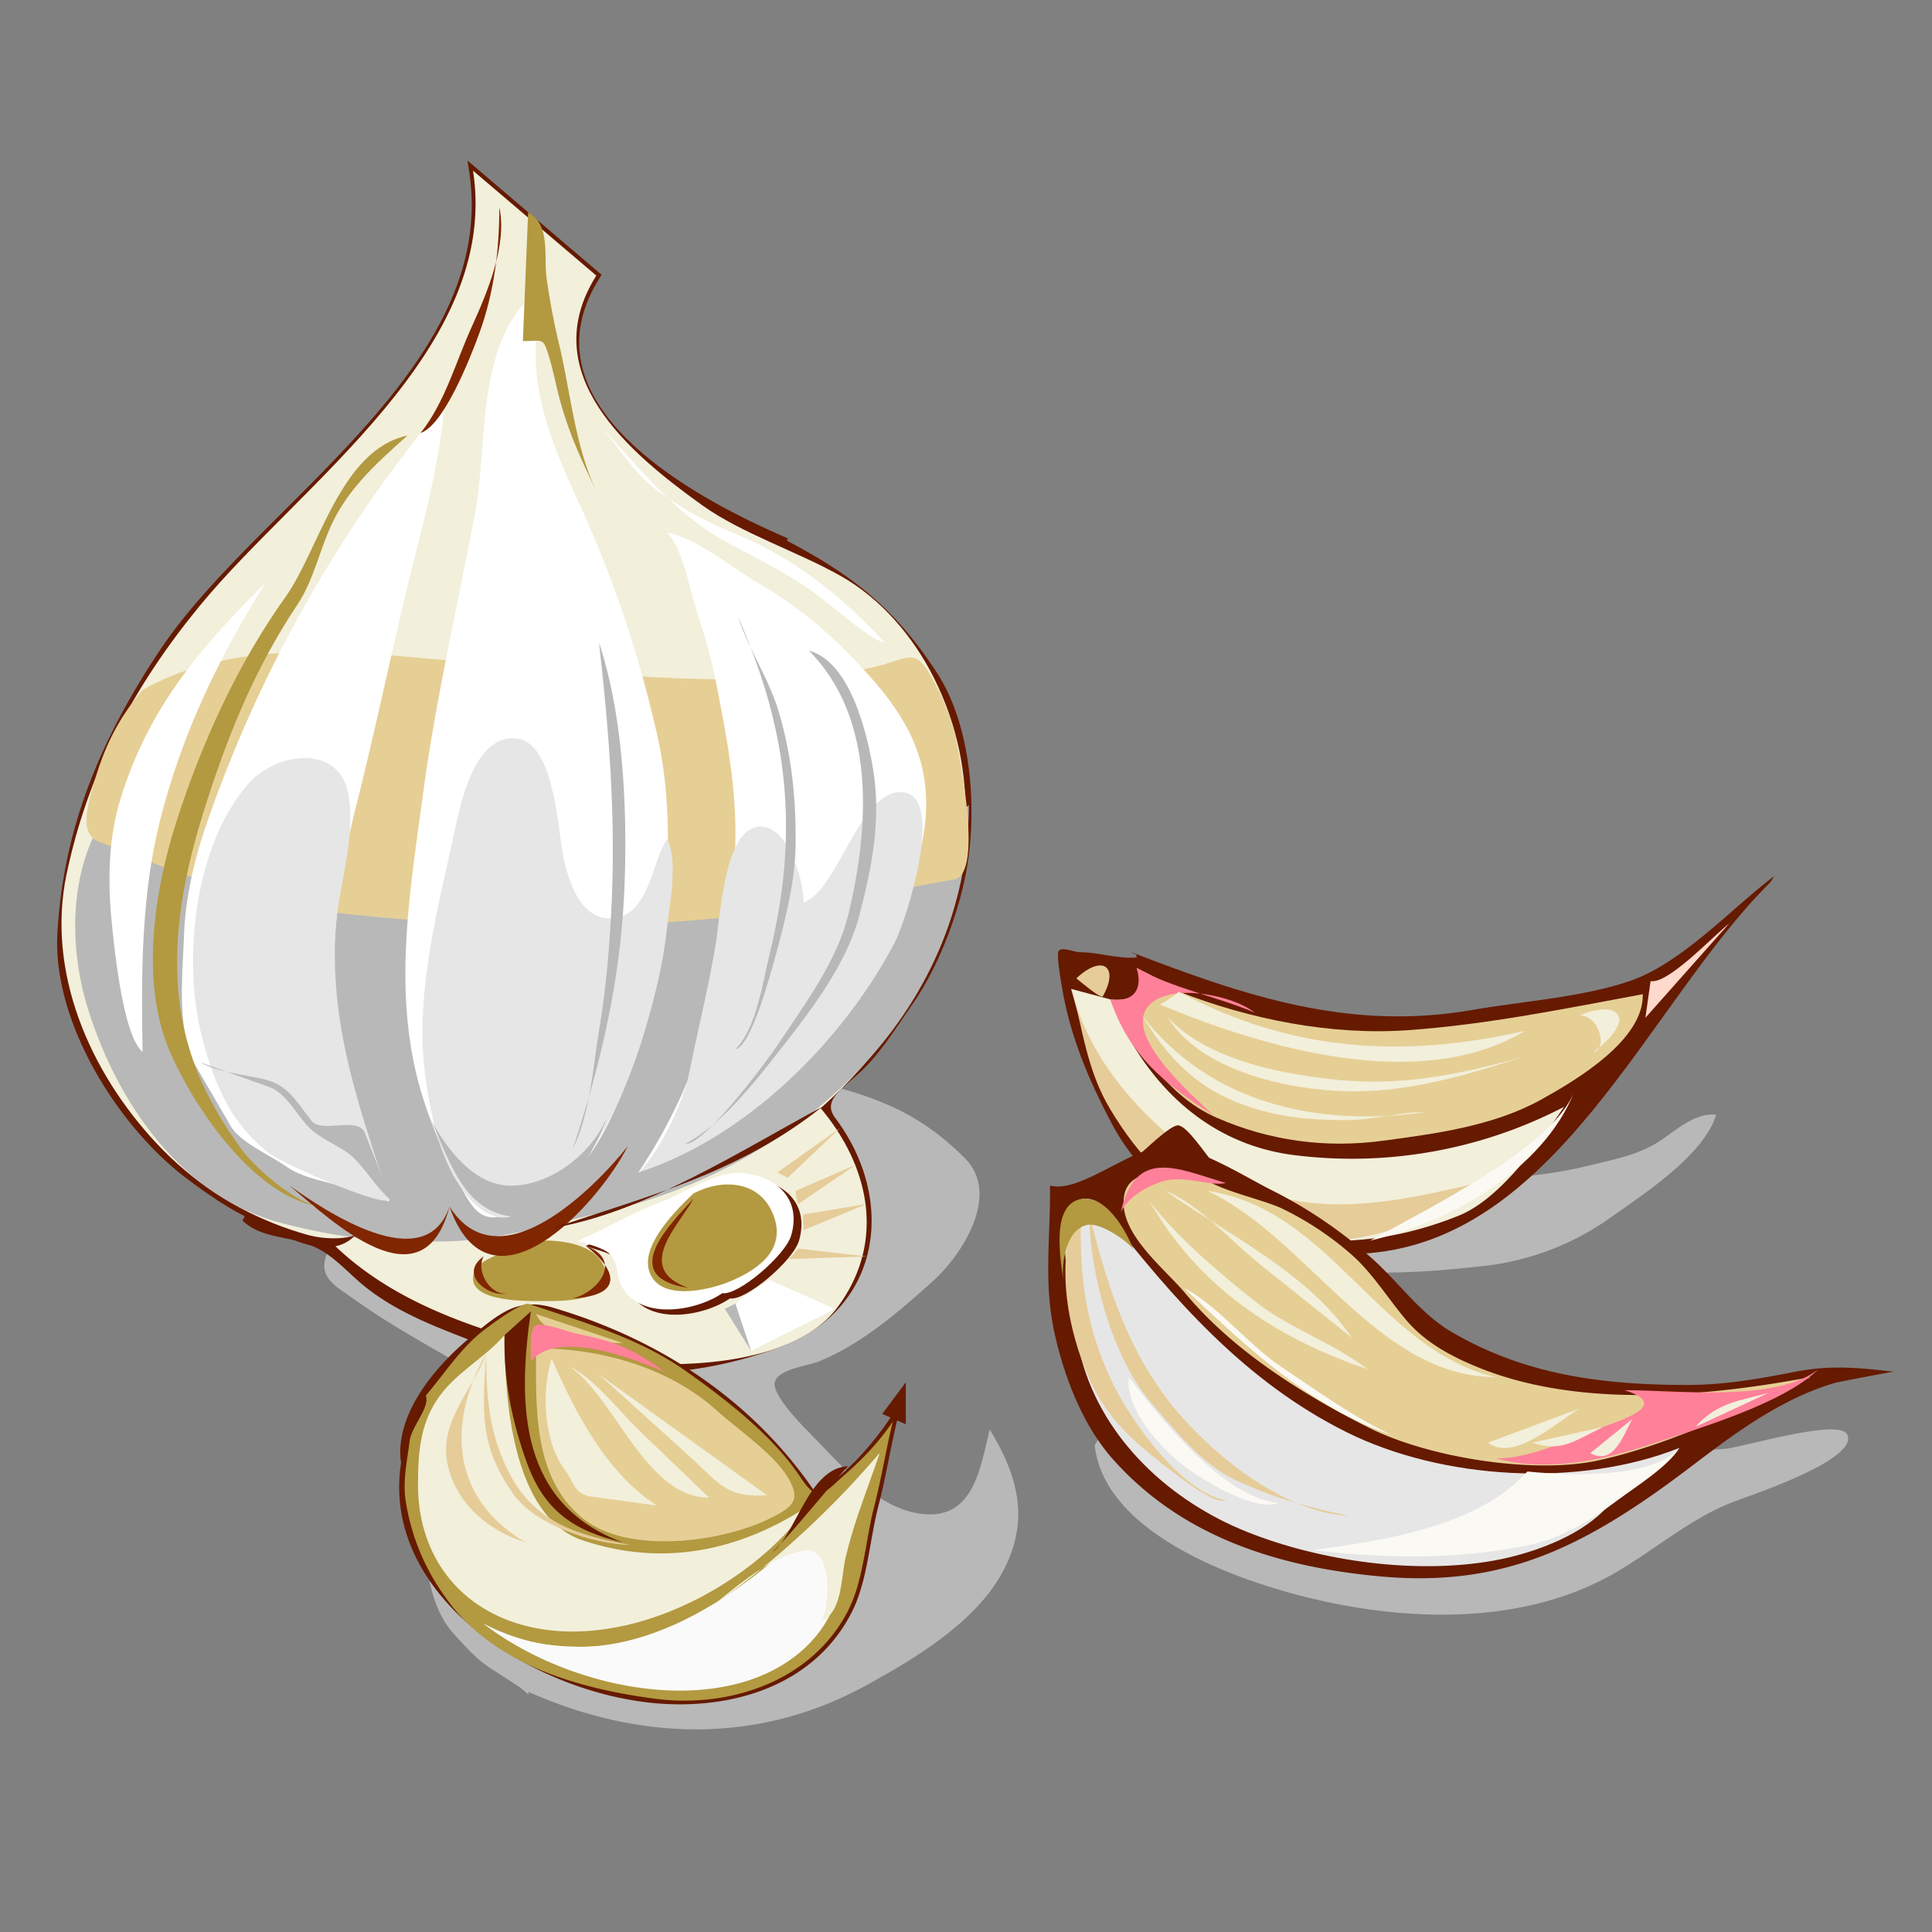 <svg xmlns="http://www.w3.org/2000/svg" width="20" height="20"><rect width="100%" height="100%" fill="#808080" stroke="none"/><path d="M5.467 17.513c1.15.511 2.38.55 3.503-.068.493-.27 1.116-.644 1.398-1.152.295-.53.184-.994-.122-1.495-.101.401-.166.958-.733.87-.467-.074-.825-.527-1.142-.844-.079-.078-.38-.39-.351-.514.03-.139.35-.172.46-.218.438-.177.832-.519 1.18-.832.297-.268.706-.894.327-1.272-.419-.42-.828-.604-1.397-.751-.947-.246-2.141.014-3.037.354-.385.146-.782.294-1.145.492-.296.163-.808.451-.965.764-.11.22-.146.346.086.507.158.111.315.223.48.325.308.193.635.372.942.55-.388.38-.625 1.266-.559 1.796.04.323.09.657.318.903.117.125.216.243.359.336l.308.2c.051.033.117.115.09.05" fill="#b8b8b8"/><path d="M8.101 5.595c-.99-.43-2.769-1.405-1.928-2.742L4.898 1.767c.316 2.063-2.203 3.48-3.207 4.986-.604.906-.997 1.823-1.055 2.92-.047.902.625 1.97 1.324 2.495.206.154.399.289.63.404l-.027.054c.145.12.335.132.516.177.291.073.408.198.633.404.372.341.87.51 1.332.689a4.261 4.261 0 003.039.001c1.003-.39 1.144-1.48.531-2.297-.18-.24.127-.386.315-.583.19-.198.332-.43.489-.655.27-.39.483-.959.557-1.428.094-.605.032-1.417-.309-1.943a4.04 4.04 0 00-.745-.89c-.236-.211-.63-.289-.82-.506" fill="#661a00"/><path d="M8.101 5.595c-.99-.43-2.769-1.405-1.928-2.742L4.898 1.767c.316 2.063-2.203 3.48-3.207 4.986-.604.906-.997 1.823-1.055 2.92-.047.902.625 1.97 1.324 2.495.206.154.399.289.63.404l-.027.054c.145.12.335.132.516.177.291.073.408.198.633.404.372.341.87.51 1.332.689a4.261 4.261 0 003.039.001c1.003-.39 1.144-1.48.531-2.297-.18-.24.127-.386.315-.583.19-.198.332-.43.489-.655.27-.39.483-.959.557-1.428.094-.605.032-1.417-.309-1.943-.43-.662-.867-1.007-1.565-1.37" fill="none" stroke="#661a00" stroke-linecap="square" stroke-miterlimit="10" stroke-width=".084"/><path d="M7.884 10.943c.884.553 1.48 1.664.781 2.596-.53.706-2.108.65-2.855.455-1.05-.274-2.077-.611-2.718-1.538-.34-.491.258-.997.602-1.226.382-.255.901-.393 1.353-.447a7.471 7.471 0 011.413-.045c.216.015.45.005.661.054.2.047.613.207.763.151" fill="#f2efdb"/><path d="M4.897 1.767l1.276 1.086c-.639 1.015.34 1.836 1.1 2.38.41.292.986.478 1.431.73.42.238.752.63.965 1.057.982 1.964-.39 4.284-2.227 5.152-1.818.859-4.297 1.297-5.825-.34-.688-.737-1.141-1.77-.927-2.787.223-1.057.699-1.95 1.383-2.78 1.034-1.257 3.106-2.658 2.824-4.498" fill="#f2efdb"/><path d="M5.522 12.844c.238-.012.62.01.733.271.137.314-.314.353-.547.353-.156 0-.785.03-.81-.217-.028-.266.526-.307.624-.407" fill="#b39940"/><path d="M1.232 8.255c.754-.116 1.509.212 2.22.44.752.242 1.526.549 2.312.653.834.111 1.643.19 2.445-.131.607-.243 1.279-.515 1.82-.88 0 2.153-1.79 3.77-3.803 4.217-.522.116-1.047.284-1.584.296-.644.015-1.091-.025-1.714-.185-1.043-.269-1.703-1.234-2.01-2.197-.233-.725-.204-1.637.314-2.213" fill="#b8b8b8"/><path d="M1.476 7.142c.89-.5 1.965-.412 2.959-.324 1.069.094 2.136.216 3.21.216.486 0 .972-.02 1.444-.139.285-.071.377-.183.526.065.127.211.238.47.286.711.038.19.276 1.383-.023 1.433-.488.081-.97.2-1.46.277-1.634.255-3.249.256-4.888.074-.824-.092-1.592-.375-2.354-.683-.155-.063-.228-.057-.27-.19-.037-.12.03-.35.063-.465.108-.377.25-.674.507-.975" fill="#e6cf95"/><path d="M6.906 5.513c.328.067.667.366.957.531.298.17.621.423.863.665.587.586.988 1.114.825 1.985-.315 1.682-1.47 2.707-2.943 3.444.675-1.009.923-2.066.998-3.264.037-.595-.07-1.186-.185-1.765a5.642 5.642 0 00-.195-.738c-.082-.24-.155-.69-.32-.858" fill="#fff"/><path d="M5.848 12.246c.539-.469.816-1.524.936-2.199.14-.784.197-1.665.017-2.447a12.162 12.162 0 00-.803-2.384c-.37-.805-.604-1.403-.34-2.282-.76.513-.594 1.616-.743 2.396-.185.97-.41 1.94-.54 2.918-.13.97-.297 1.943-.056 2.907.098.392.296.86.497 1.214.137.24.24.277.5.19.122-.04.513-.274.532-.313" fill="#fff"/><path d="M4.029 12.41c-.317-.623-.538-1.203-.572-1.92a7.43 7.43 0 01.234-2.162c.18-.716.332-1.438.503-2.157.151-.636.359-1.336.405-1.988a13.728 13.728 0 00-2.464 4.356c-.124.361-.217.76-.23 1.143-.014.387-.082 1.005.122 1.355l.365.626c.094.162.418.304.571.412.16.113.36.144.546.199l.406.12c.086.026.123.068.114.015M1.476 10.889c-.015-.815-.015-1.648.194-2.446.23-.882.601-1.644 1.082-2.414-.684.68-1.219 1.304-1.507 2.25-.128.421-.13.868-.085 1.302.034.337.124 1.148.316 1.308" fill="#fff"/><path d="M7.558 13.44c-.27.187-.832.283-1.032-.053-.078-.133-.026-.244-.135-.353-.068-.068-.245-.101-.326-.136.28-.117.55-.285.841-.394.26-.097.609-.345.891-.305.353.05.577.286.475.642-.06.211-.552.627-.714.6" fill="#661a00"/><path d="M7.477 13.387c-.27.186-.833.281-1.032-.055-.08-.132-.027-.243-.136-.353-.066-.066-.239-.101-.326-.135.28-.117.55-.285.842-.394.26-.097.608-.345.89-.305.353.05.578.286.476.642-.06.21-.552.627-.714.6" fill="#fff"/><path d="M7.178 12.355c.283-.151.665-.14.814.19.169.373-.127.591-.434.72-.222.092-.754.219-.842-.123-.069-.27.295-.628.462-.787" fill="#b39940"/><path d="M4.354 4.482c.253-.317.364-.736.53-1.1.159-.35.37-.85.285-1.235 0 .445-.054.88-.206 1.299-.1.276-.373.96-.609 1.036" fill="#802600"/><path d="M5.467 2.2l-.054 1.331c.204 0 .205-.037.258.122.051.154.08.319.122.476.09.336.224.638.38.95-.212-.432-.266-.999-.374-1.467a7.68 7.68 0 01-.141-.732c-.031-.235.044-.554-.19-.68" fill="#b39940"/><path d="M4.653 12.49c.514.81 1.5-.191 1.846-.624-.326.63-1.425 1.816-1.846.625" fill="#802600"/><path d="M5.739 12.708c.994-.332 1.93-.578 2.77-1.249-.843.453-1.82 1.084-2.77 1.25" fill="#661a00"/><path d="M7.966 13.25l.678.3-.869.434-.155-.468c-.02-.058.288-.225.346-.265" fill="#fff"/><path d="M8.237 12.328l.624-.272-.597.408a.403.403 0 01-.027-.136M8.318 12.572l.652-.108-.652.271c0-.05-.011-.113 0-.163M8.264 12.925l.706.082-.815.027c.052-.024.082-.088.109-.109M8.155 12.192l.543-.516-.652.462.11.054" fill="#e6cc99"/><path d="M7.612 13.495l.163.489-.271-.435.108-.054" fill="#b8b8b8"/><path d="M9.16 6.654c-.444-.48-.923-.87-1.55-1.13a3.506 3.506 0 01-.84-.472c-.253-.204-.391-.474-.61-.693.374.374.784.93 1.321 1.23.316.175.635.323.932.535.207.148.574.488.747.53" fill="#fff"/><path d="M9.377 14.744v-.434l-.244.326.244.108M8.426 15.504c-.646-.969-1.612-1.602-2.714-1.927-.34-.1-.512.047-.815.298-.34.282-.764.764-.706 1.25a.929.929 0 01.163-.49c-.766 1.637 1.08 2.866 2.498 2.96.778.051 1.571-.21 1.933-.935.155-.31.178-.738.266-1.074.075-.288.122-.586.19-.87-.192.285-.507.642-.815.788" fill="#661a00"/><path d="M8.426 15.504c-.646-.969-1.612-1.602-2.714-1.927-.34-.1-.512.047-.815.298-.34.282-.764.764-.706 1.25a.929.929 0 01.163-.49c-.766 1.637 1.08 2.866 2.498 2.96.778.051 1.571-.21 1.933-.935.155-.31.178-.738.266-1.074.075-.288.122-.586.19-.87-.192.285-.507.642-.815.788" fill="none" stroke="#661a00" stroke-linecap="square" stroke-miterlimit="10" stroke-width=".084"/><path d="M4.191 15.097v.027" fill="none" stroke="#661a00" stroke-linecap="square" stroke-miterlimit="10" stroke-width=".049"/><path d="M4.408 14.446c.188-.218.346-.469.57-.652.073-.059.423-.321.498-.296.588.2 1.139.348 1.645.71.41.292.877.654 1.16 1.077.191.287.232.185.471-.025.183-.16.353-.341.49-.543-.069.283-.116.581-.19.869-.089.336-.112.765-.266 1.074-.367.735-1.222 1.03-2.015.924-.792-.106-1.674-.355-2.159-1.048a2.291 2.291 0 01-.414-1.01c-.029-.203.018-.41.043-.612.019-.147.213-.348.167-.468" fill="#b39940"/><path d="M5.549 13.957c0 .6-.038 1.344.489 1.765.466.373 1.436.245 1.94-.007.223-.111.302-.18.204-.374-.136-.27-.53-.53-.755-.733-.502-.457-1.216-.651-1.878-.651" fill="#e6cf95"/><path d="M8.373 15.586c-.616.865-1.988 1.565-3.052 1.209-.628-.21-.994-.748-.994-1.423 0-.31.018-.606.19-.872.185-.286.488-.428.706-.679 0 .628.072 1.88.812 2.126.826.275 1.62.112 2.338-.361" fill="#f2efdb"/><path d="M6.445 13.902l-.896-.299c.118.277.712.3.896.3" fill="#e6cf95"/><path d="M9.106 15.043a4.542 4.542 0 00-.4 1.308c-.074.517-.46.879-.946 1.041-.876.292-2.047-.035-2.754-.584 1.612.83 3.15-.656 4.1-1.765" fill="#fafafa"/><path d="M5.712 14.065c.24.554.56 1.177 1.086 1.52l-.681-.093c-.175-.025-.174-.15-.276-.286-.213-.284-.237-.818-.13-1.14M5.902 14.147c.482.351.787 1.357 1.439 1.357l-.706-.678c-.22-.211-.468-.541-.733-.679M6.2 14.228l.915.827c.32.289.4.457.823.422l-1.737-1.249" fill="#f2efdb"/><path d="M5.033 14.011c0 .453.03.84.244 1.249.264.506.722.64 1.25.733-.389-.006-.99-.206-1.217-.532-.352-.503-.315-.861-.277-1.45" fill="#e6cc99"/><path d="M5.033 14.011c-.42.74-.347 1.515.407 1.955-.387-.118-.717-.403-.806-.803-.099-.449.268-.779.4-1.152" fill="#e6cc99"/><path d="M8.508 16.78c.212-.097.198-.452.245-.651.087-.377.232-.724.353-1.086a9.722 9.722 0 01-1.792 1.629c.287-.226.63-.544.996-.618.319-.064.279.559.198.726" fill="#f2efdb"/><path d="M7.26 16.807c-.63.264-1.66.372-2.254 0 .371.272.59.362 1.055.405.408.037.85-.23 1.198-.405" fill="#fafafa"/><path d="M5.223 13.821c-.012.459.077.898.233 1.326.18.495.49.704.989.819-1.064-.397-1.092-1.402-.95-2.39l-.272.245M7.992 16.074c.275-.28.52-.605.787-.896-.41.02-.534.701-.787.896" fill="#661a00"/><path d="M6.88 14.201c-.33-.138-1.108-.445-1.385-.108.007-.099-.03-.38.081-.38.134 0 .292.074.426.1.375.076.563.158.877.388" fill="#ff8099"/><path d="M5.712 12.328c.483-.301.813-1.147.966-1.667.103-.35.19-.698.228-1.062.027-.256.116-.69 0-.91-.16.224-.177.764-.543.815-.38.053-.508-.47-.55-.742-.039-.262-.1-1.044-.435-1.111-.441-.088-.598.608-.665.92-.182.85-.433 1.74-.304 2.617.057.394.154.845.407 1.167.11.14.302.308.497.23.111-.045.407-.176.399-.257M4.029 12.41c-.302-.922-.61-1.762-.557-2.756.025-.474.214-.956.136-1.423-.088-.53-.738-.454-1.034-.12-.559.627-.694 1.833-.479 2.641.127.475.29.872.685 1.182.15.12 1.261.598 1.249.475M6.608 12.138c1.122-.363 2.12-1.365 2.653-2.379.119-.225.53-1.512.089-1.558-.447-.047-.675 1.026-1.032 1.14.01-.235-.2-.925-.543-.76-.28.135-.322.928-.367 1.198-.076.457-.188.9-.279 1.353-.055.277-.313.815-.521 1.006" fill="#e6e6e6"/><path d="M7.096 11.84c.383-.2.742-.67 1.005-1.005.305-.389.664-.862.792-1.348.134-.51.232-1.005.144-1.533-.062-.37-.238-1.107-.664-1.219.706.71.622 1.845.41 2.727-.116.487-.459.943-.731 1.352-.16.238-.782 1.054-.956 1.025" fill="#b8b8b8"/><path d="M7.612 10.862c.217-.212.284-.693.353-.977.088-.362.149-.722.166-1.094.04-.876-.144-1.61-.492-2.409.108.335.32.64.423.988.132.447.175.865.175 1.33 0 .395-.098.785-.2 1.163-.064.236-.263.973-.425.999M6.282 11.568c-.097.3-.505 1.032-.88 1.032-.582 0-.732-.545-.94-1.005.164.297.442.679.829.679.41 0 .838-.334.99-.706M2.074 10.998l.712.254c.204.073.308.355.482.479.184.13.303.152.435.298.12.134.217.287.353.407l-.28-.711c-.067-.17-.446.008-.549-.12-.164-.206-.241-.374-.496-.433-.21-.05-.473-.07-.657-.174" fill="#b8b8b8"/><path d="M4.653 12.49c-.252.749-1.3.037-1.656-.217.442.37 1.383 1.268 1.656.218" fill="#802600"/><path d="M3.323 12.49c-.25-.018-.69-.405-.83-.602-.25-.349-.442-.692-.555-1.108-.217-.795-.068-1.625.176-2.398.243-.769.52-1.455.964-2.122.177-.264.232-.59.38-.883.178-.35.472-.612.76-.868-.693.144-.916 1.185-1.262 1.67-.498.696-.876 1.528-1.134 2.34-.227.713-.37 1.651-.065 2.364.26.604.897 1.526 1.566 1.608" fill="#b39940"/><path d="M3.676 12.79c-.406.116-.893-.144-1.276-.272.316.132.943.617 1.276.271" fill="#661a00"/><path d="M5.929 11.893c.178-.357.208-.838.273-1.23.076-.458.113-.907.132-1.371.036-.894-.032-1.75-.133-2.638.253.758.295 1.744.263 2.538-.038.936-.24 1.815-.535 2.701M12.336 12.654c.927.579 1.919.574 2.97.457a2.79 2.79 0 001.374-.512c.34-.24.958-.642 1.086-1.059-.217-.025-.411.157-.582.27-.213.143-.473.191-.718.252-.482.12-1.04.157-1.537.157-.474 0-.95.027-1.425.027-.158 0-1.624.098-1.168.408" fill="#b8b8b8"/><path d="M11.712 9.857c.03.027.056.006.054.055-.196.016-.392-.055-.59-.055-.063 0-.224-.078-.224.014 0 .114.022.23.04.342.087.52.276.962.52 1.425.479.902 1.566 1.386 2.562 1.341 2.033-.09 2.982-2.58 4.235-3.828.036-.035.035-.045.055-.081-.451.345-.96.905-1.494 1.086-.499.17-1.108.208-1.629.299-1.276.222-2.352-.145-3.53-.598" fill="#661a00"/><path d="M12.2 10.264c.743.29 1.586.457 2.38.4.826-.059 1.615-.222 2.426-.372.013.477-.697.894-1.054 1.092-.493.273-1.089.352-1.638.425-.595.08-1.175 0-1.72-.239-.528-.231-.825-.75-1.1-1.224.229.024.454-.08.272-.326.12.063.412.2.434.244" fill="#e6cf95"/><path d="M11.495 10.346c.336.833.971 1.496 1.905 1.612a4.761 4.761 0 002.791-.5c-.254.37-.658.954-1.094 1.128-.583.234-1.19.32-1.808.217-.638-.106-1.142-.535-1.541-1.022-.409-.5-.49-.954-.66-1.544l.407.109" fill="#f2efdb"/><path d="M12.553 11.54c-.495-.317-.866-.617-1.059-1.194.242.033.34-.104.272-.326.373.212.824.293 1.222.462-.228-.18-.857-.31-1.086-.082-.307.306.468.957.651 1.14" fill="#ff8099"/><path d="M17.087 10.156l-.054.38.869-.978c-.17.135-.638.634-.815.598" fill="#ffd9cc"/><path d="M12.2 10.265c1.156.621 2.319.695 3.584.407-1.086.656-2.714.17-3.774-.272.076-.047.19-.119.19-.135" fill="#f2efdb"/><path d="M12.092 10.536c.403.425 1.118.57 1.673.634.705.083 1.315-.037 1.992-.227-.597.194-1.207.374-1.846.353-.597-.02-1.482-.214-1.819-.76" fill="#f2efdb"/><path d="M11.82 10.509c.711.922 1.837 1.16 2.933 1.004-.271-.003-.533.082-.808.082-.288 0-.54-.013-.821-.082-.62-.15-.983-.47-1.303-1.004M16.49 10.889c.074-.036.304-.247.271-.353-.043-.143-.284-.078-.407-.027.227.016.281.376.136.38" fill="#f2efdb"/><path d="M11.088 10.21c.188.854.922 1.582 1.654 1.985.816.449 1.702.252 2.554.051-.743.61-1.8.81-2.67.347-.492-.263-.843-.627-1.131-1.107-.248-.412-.286-.836-.407-1.276" fill="#e6cc99"/><path d="M16.3 11.296c-.33.83-1.31 1.361-2.117 1.547.395-.217.79-.42 1.172-.664.32-.204.8-.525.945-.883" fill="#fbf9f3"/><path d="M11.414 10.318c.177-.31 0-.445-.272-.19.083.067.228.19.272.19" fill="#e6cc99"/><path d="M7.178 12.41c-.158.285-.617.72-.055.922-.753-.116-.16-.683.055-.923M5.25 13.387c-.176.052-.514-.19-.244-.38-.089.17.093.416.244.38M6.065 12.898c.335.26.383.514-.136.543.27-.066.522-.402.136-.543" fill="#802600"/><path d="M11.332 14.961c.106.952 1.572 1.441 2.375 1.616.967.21 2.08.224 2.972-.272.423-.236.82-.592 1.27-.76.173-.066 1.289-.433 1.175-.692-.079-.18-1.094.134-1.274.146-.519.035-1.033.044-1.553.044-.413 0-.86.002-1.234-.184-.42-.21-.87-.31-1.32-.435-.85-.236-1.924-.298-2.411.537" fill="#b8b8b8"/><path d="M10.87 12.273c.006.532-.07.999.047 1.53.101.453.29.95.603 1.302.715.805 1.713 1.118 2.771 1.214 1.134.103 1.92-.218 2.83-.855.402-.28.76-.592 1.188-.842.22-.129.433-.23.678-.304.057-.017.597-.115.598-.117h.027c-.386-.045-.668-.071-1.031 0-.375.073-.73.136-1.113.136-.873 0-1.677-.102-2.44-.548-.328-.191-.558-.528-.84-.775a4.723 4.723 0 00-1.023-.693c-.276-.138-.764-.45-1.073-.455-.374-.005-.9.491-1.222.407" fill="#661a00"/><path d="M12.418 12.165c-.252-.007-.787-.134-.787.285 0 .357.43.688.638.937.498.598 1.223 1.052 1.907 1.395.613.307 1.706.484 2.38.334.761-.17 1.487-.534 2.188-.86-1.073.2-2.376.325-3.422-.093-.282-.113-.558-.257-.759-.491-.197-.23-.365-.512-.597-.706a3.207 3.207 0 00-.704-.46c-.235-.104-.68-.19-.844-.34" fill="#e6cf95"/><path d="M11.44 12.545c.71.907 1.45 1.758 2.498 2.28.995.496 2.415.576 3.448.163-.188.251-.554.419-.787.652-.278.279-.76.448-1.14.516-.81.144-1.794.005-2.552-.299-.782-.312-1.482-.945-1.712-1.788-.128-.467-.16-.914-.188-1.396-.009-.152.097-.268.243-.264.116.004.229.112.19.136" fill="#e6e6e6"/><path d="M15.811 15.233c-.514.574-1.51.719-2.226.814.767.086 1.47.103 2.231-.05.336-.067.651-.258.92-.46.198-.149.528-.351.65-.549-.286.327-1.166.286-1.575.245" fill="#fbf9f3"/><path d="M12.5 12.328c1.046.494 1.757 1.928 2.986 1.928-1.209-.277-1.714-1.745-2.987-1.928M12.065 12.328c.653.457 1.481.852 1.928 1.52l-.95-.76c-.287-.229-.638-.629-.978-.76M11.902 12.437c.28.37.72.74 1.086 1.031.355.284.811.428 1.167.706-.962-.327-1.757-.864-2.253-1.737M15.404 14.934l.95-.353c-.238.136-.682.56-.95.353M16.626 14.961l.624-.434c-.131.263-.268.562-.624.434" fill="#f2efdb"/><path d="M11.278 12.572c-.003.606.24 1.49.641 1.952.25.288.516.628.866.795.397.189.75.28 1.18.375-.647-.035-1.348-.584-1.753-1.051-.523-.604-.745-1.311-.934-2.07" fill="#e6cc99"/><path d="M12.69 15.531c-.47-.084-1-.844-1.188-1.246-.297-.635-.336-1.183-.306-1.876-.296.572-.159 1.35.098 1.901.133.285.33.51.568.706.16.132.697.578.827.515" fill="#e6cc99"/><path d="M12.553 12.03c-.07-.076-.258-.367-.353-.38-.081-.013-.36.27-.434.325.207.021.64.134.787.054" fill="#661a00"/><path d="M12.69 12.246c-.481-.139-.935-.383-1.087.299.077-.153.257-.257.423-.313.225-.075.503.054.663.014" fill="#ff8099"/><path d="M11.739 12.952c-.077-.213-.307-.621-.584-.53-.272.092-.174.619-.149.829-.018-.187.032-.519.244-.57.156-.038.495.223.489.271" fill="#b39940"/><path d="M18.825 14.174c-.363.355-1.23.609-1.727.774-.499.167-1.09.296-1.612.149.316.006.71-.17 1.003-.287.217-.087.855-.256.327-.419.561 0 1.565.128 2.01-.217" fill="#ff8099"/><path d="M15.865 14.934l.733-.163c-.288.137-.436.27-.733.163M16.463 15.043l.434-.353c-.1.187-.197.482-.434.353M17.55 14.771l.76-.353c-.295.083-.527.094-.76.353" fill="#f2efdb"/><path d="M13.232 15.559c-.585-.068-1.214-.875-1.547-1.303-.028.322.27.66.494.856.209.183.807.547 1.053.447M12.255 13.332c.628.591 1.312 1.243 2.145 1.52-.398-.188-.774-.46-1.14-.705-.342-.229-.658-.637-1.005-.815" fill="#fbf9f3"/></svg>